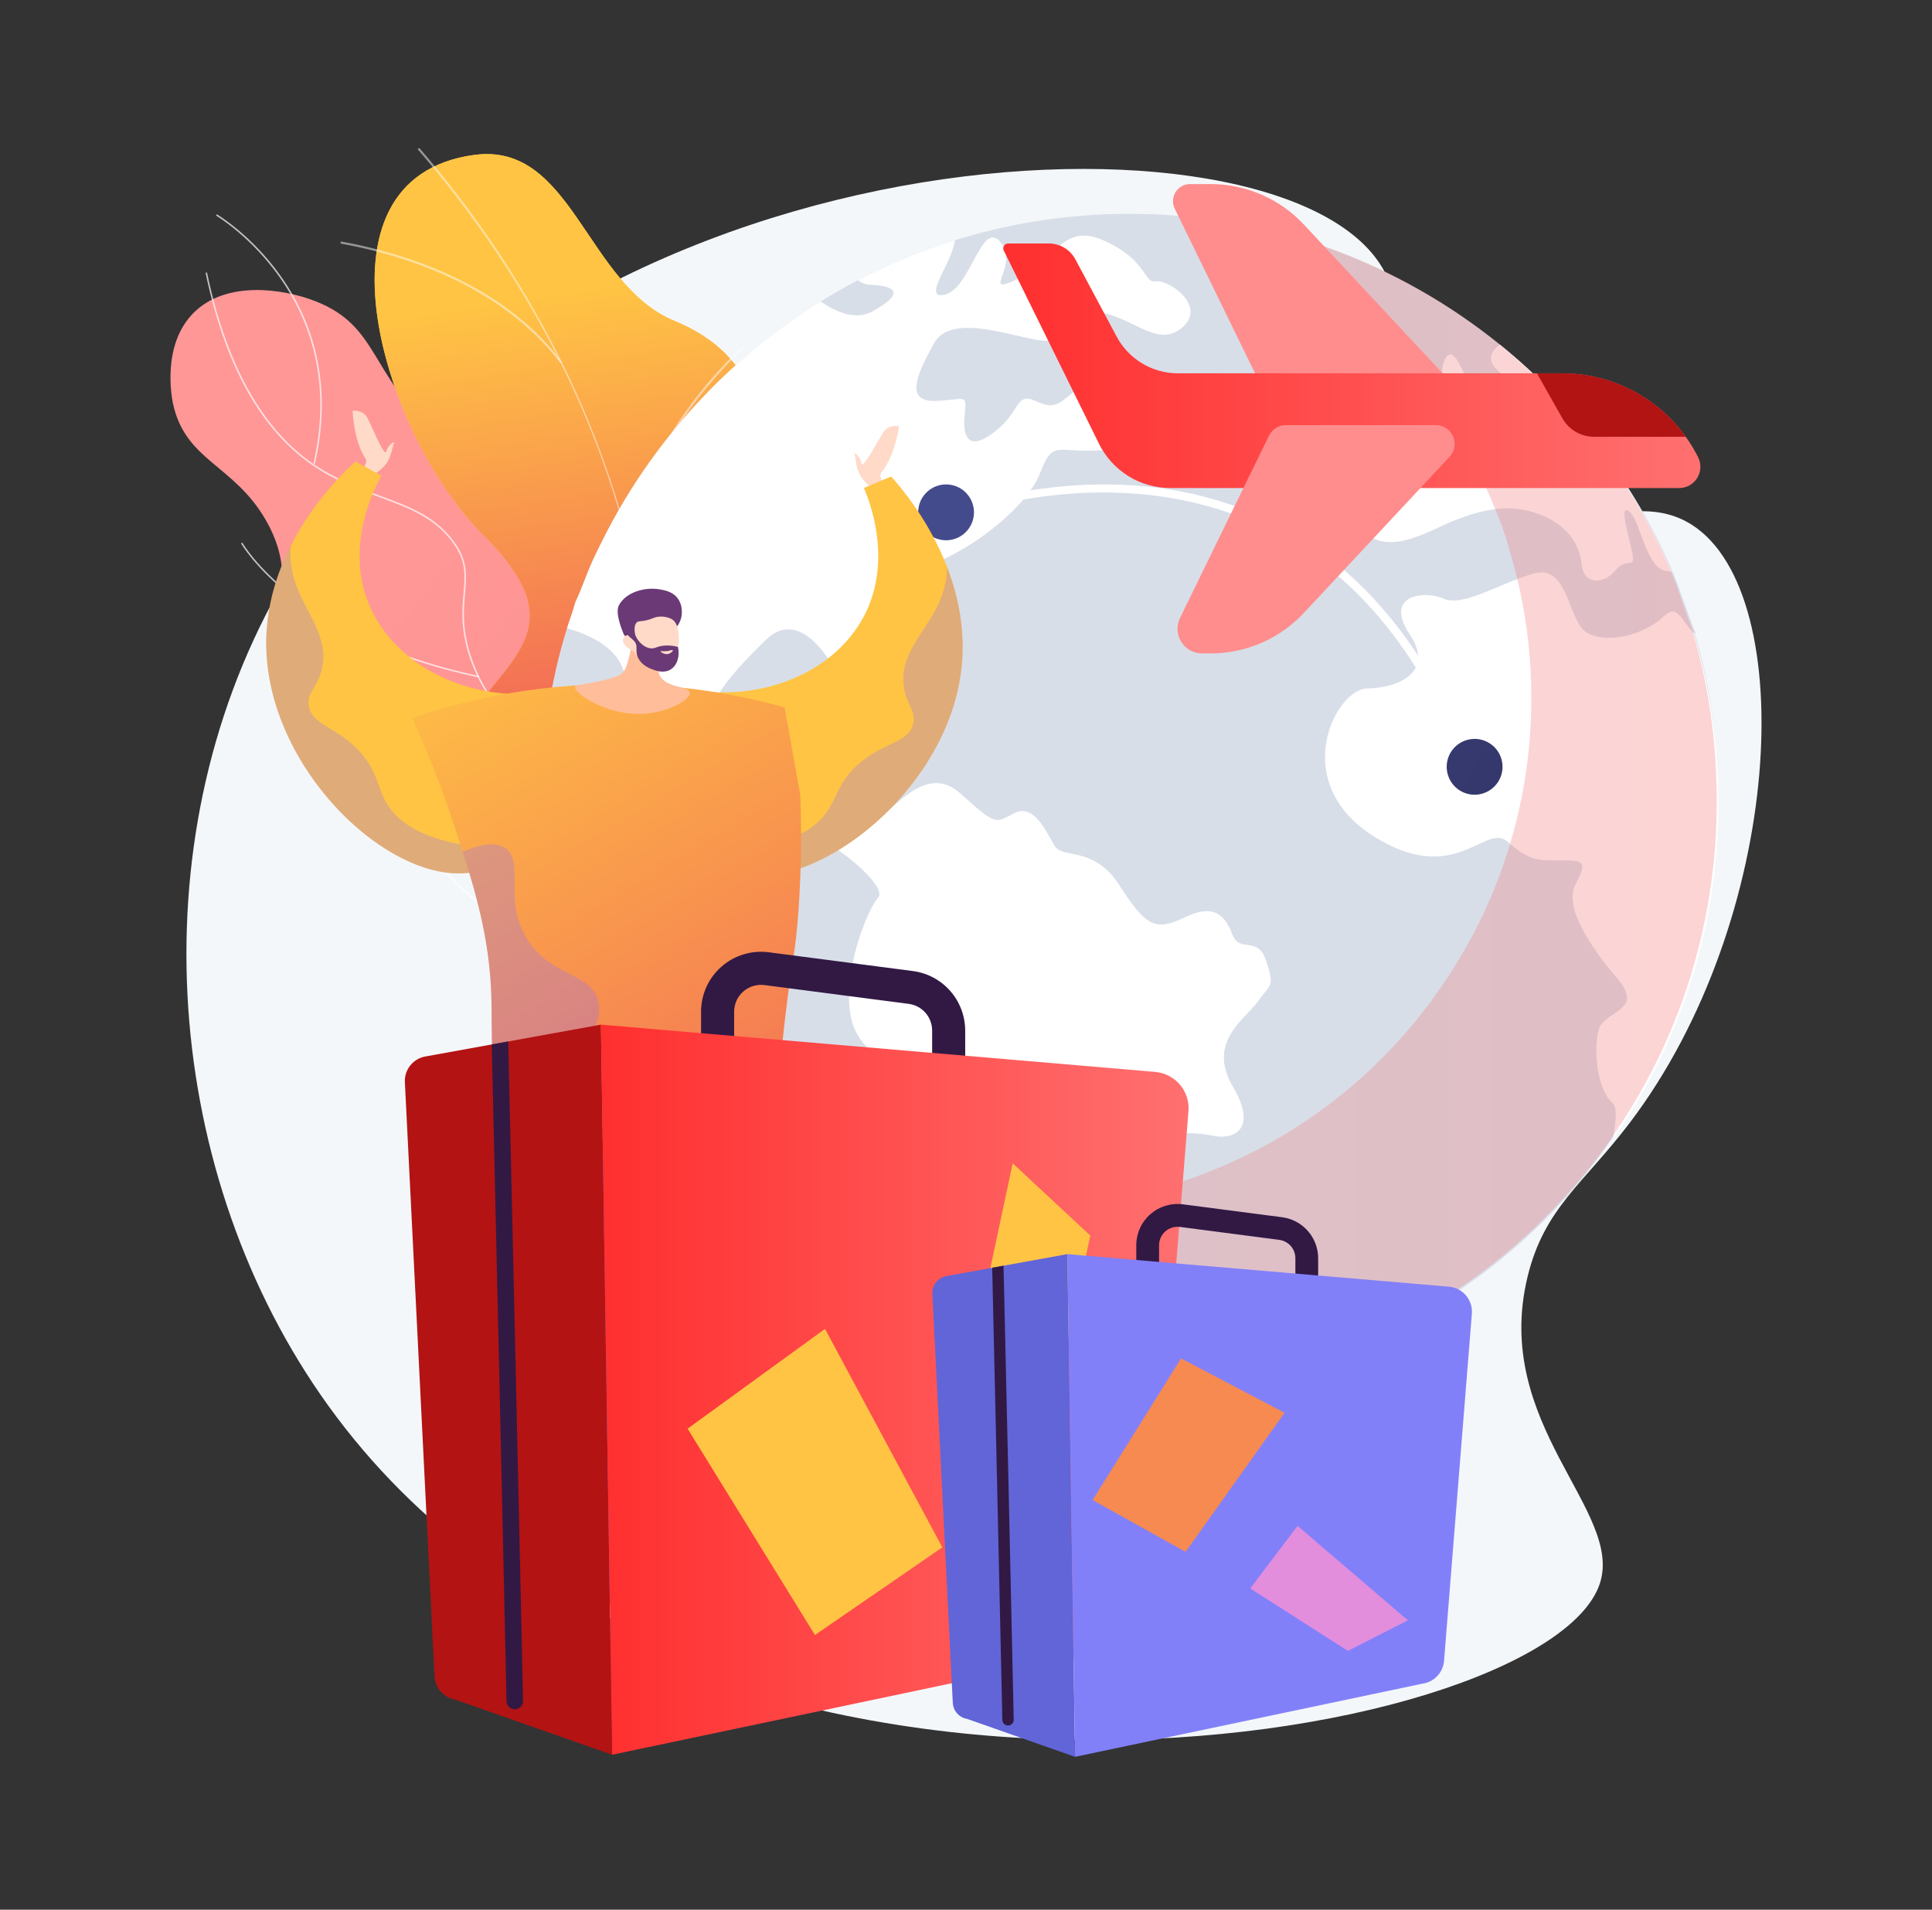 <svg width="170" height="168" viewBox="0 0 170 168" fill="none" xmlns="http://www.w3.org/2000/svg">
<rect x="0" y="0" width="170" height="168" fill="#333333" stroke="none"/>
<g clip-path="url(#clip0)">
<path d="M121.202 22.893C125.935 29.516 120.583 40.393 127.554 45.34C134.338 50.155 142.526 42.06 148.916 46.197C158.395 52.337 156.976 80.901 143.399 98.783C139.317 104.161 135.88 106.272 134.412 112.321C131.259 125.309 142.899 132.893 140.767 139.323C135.966 153.802 59.92 166.707 28.898 123.677C14.412 103.579 11.969 74.365 24.489 52.026C47.114 11.656 110.586 8.029 121.202 22.893Z" fill="#F4F7FA"/>
<path d="M54.429 98.48C49.58 98.02 45.303 91.987 43.692 87.216C41.812 81.647 44.321 80.033 42.522 75.816C39.171 67.962 29.1 70.336 25.094 62.684C21.821 56.43 27.306 52.47 23.364 45.708C20.519 40.829 16.294 40.545 15.218 35.482C15.126 35.05 14.2 30.368 17.026 27.53C19.878 24.667 24.882 25.357 27.837 26.531C33.295 28.702 32.552 32.851 38.078 37.799C45.601 44.535 51.43 40.832 55.945 46.937C59.671 51.978 56.558 55.666 60.803 61.174C64.743 66.288 68.86 64.967 71.184 68.661C76.525 77.161 64.322 99.417 54.429 98.48Z" fill="url(#paint0_linear)"/>
<g style="mix-blend-mode:soft-light" opacity="0.7">
<path d="M61.737 99.637C61.726 99.65 61.711 99.658 61.695 99.66C61.678 99.662 61.662 99.658 61.648 99.649C61.635 99.64 61.625 99.626 61.621 99.61C61.617 99.594 61.619 99.577 61.626 99.562C63.761 95.828 65.021 91.811 65.372 87.623C65.703 83.655 66.047 79.553 63.793 75.997C62.089 73.308 59.942 72.563 57.224 71.62C54.579 70.703 51.288 69.561 47.475 66.131C45.297 64.172 42.59 61.735 41.281 57.683C40.521 55.322 40.661 53.666 40.786 52.203C40.916 50.67 41.018 49.459 40.017 47.986C38.384 45.584 36.099 44.74 33.455 43.762C31.823 43.158 30.135 42.536 28.359 41.48C23.36 38.509 19.908 32.644 18.098 24.056C18.096 24.047 18.095 24.038 18.096 24.029C18.098 24.02 18.101 24.012 18.106 24.004C18.11 23.996 18.117 23.989 18.124 23.984C18.132 23.979 18.14 23.975 18.149 23.973C18.158 23.971 18.167 23.971 18.176 23.973C18.185 23.975 18.194 23.979 18.201 23.984C18.209 23.989 18.215 23.996 18.22 24.004C18.224 24.011 18.228 24.02 18.229 24.029C20.032 32.578 23.463 38.411 28.429 41.364C30.195 42.414 31.877 43.035 33.503 43.636C36.169 44.623 38.471 45.472 40.129 47.91C41.157 49.42 41.047 50.716 40.921 52.214C40.798 53.663 40.658 55.306 41.41 57.641C42.704 61.659 45.399 64.083 47.564 66.031C51.358 69.444 54.635 70.58 57.268 71.494C60.011 72.445 62.177 73.197 63.906 75.925C66.184 79.519 65.839 83.644 65.505 87.634C65.153 91.841 63.887 95.877 61.743 99.629C61.741 99.632 61.739 99.635 61.737 99.637Z" fill="white"/>
</g>
<g style="mix-blend-mode:soft-light" opacity="0.7">
<path d="M42.144 59.561C42.136 59.571 42.126 59.579 42.114 59.583C42.103 59.587 42.09 59.588 42.078 59.585C33.725 57.817 28.504 54.718 25.596 52.432C22.44 49.951 21.246 47.859 21.233 47.838C21.226 47.822 21.225 47.805 21.23 47.789C21.235 47.773 21.246 47.76 21.261 47.752C21.275 47.743 21.293 47.741 21.309 47.745C21.325 47.748 21.34 47.758 21.349 47.772C21.36 47.793 22.547 49.868 25.685 52.333C28.582 54.608 33.782 57.691 42.104 59.455C42.122 59.459 42.136 59.469 42.146 59.484C42.155 59.499 42.159 59.517 42.155 59.534C42.153 59.544 42.15 59.553 42.144 59.561Z" fill="white"/>
</g>
<g style="mix-blend-mode:soft-light" opacity="0.7">
<path d="M50.864 68.657C50.854 68.67 50.84 68.679 50.824 68.683C50.808 68.686 50.791 68.683 50.777 68.675C50.763 68.667 50.753 68.654 50.747 68.639C50.742 68.624 50.742 68.607 50.749 68.592C52.369 64.358 53.065 60.21 52.825 56.264C52.637 53.132 51.837 50.066 50.47 47.242C48.139 42.422 44.902 39.84 44.87 39.812C44.863 39.806 44.857 39.8 44.852 39.792C44.848 39.785 44.845 39.776 44.844 39.767C44.843 39.759 44.844 39.75 44.846 39.741C44.849 39.733 44.852 39.725 44.858 39.718C44.863 39.711 44.87 39.706 44.878 39.701C44.886 39.697 44.894 39.694 44.903 39.693C44.911 39.692 44.92 39.693 44.929 39.695C44.937 39.698 44.945 39.702 44.952 39.707C44.985 39.733 48.245 42.337 50.592 47.184C51.967 50.025 52.771 53.107 52.959 56.257C53.202 60.222 52.501 64.389 50.873 68.641C50.871 68.647 50.868 68.652 50.864 68.657Z" fill="white"/>
</g>
<g style="mix-blend-mode:soft-light" opacity="0.7">
<path d="M65.925 83.311C65.916 83.323 65.903 83.332 65.889 83.335C61.687 84.342 57.67 84.621 53.95 84.167C50.972 83.804 48.178 82.973 45.641 81.696C41.324 79.522 39.23 76.769 39.209 76.741C39.2 76.727 39.197 76.71 39.2 76.694C39.203 76.677 39.213 76.662 39.226 76.652C39.239 76.642 39.256 76.638 39.273 76.639C39.289 76.641 39.305 76.649 39.316 76.661C39.337 76.689 41.416 79.42 45.708 81.58C49.669 83.573 56.38 85.474 65.856 83.205C65.869 83.202 65.883 83.203 65.896 83.208C65.909 83.213 65.92 83.222 65.928 83.234C65.935 83.246 65.939 83.259 65.938 83.273C65.937 83.287 65.932 83.301 65.924 83.311H65.925Z" fill="white"/>
</g>
<g style="mix-blend-mode:soft-light" opacity="0.7">
<path d="M27.704 40.796C27.695 40.808 27.682 40.817 27.667 40.82C27.652 40.824 27.637 40.822 27.623 40.815C27.609 40.809 27.598 40.798 27.592 40.784C27.585 40.77 27.583 40.755 27.587 40.74C28.354 37.384 28.382 34.153 27.672 31.136C27.104 28.723 26.065 26.441 24.582 24.353C22.058 20.793 19.08 19.011 19.052 18.992C19.037 18.983 19.026 18.968 19.022 18.951C19.017 18.934 19.02 18.916 19.029 18.901C19.038 18.885 19.052 18.874 19.07 18.87C19.087 18.866 19.105 18.868 19.12 18.877C19.151 18.895 22.147 20.69 24.688 24.268C26.181 26.37 27.229 28.668 27.801 31.099C28.517 34.136 28.489 37.389 27.717 40.767C27.715 40.778 27.711 40.788 27.704 40.796Z" fill="white"/>
</g>
<path d="M61.783 94.124C61.066 94.605 59.083 95.02 58.521 94.915C54.784 94.217 47.701 93.364 45.234 90.191C44.812 89.649 46.694 87.152 46.603 86.396C47.418 84.513 47.816 83.91 47.711 81.738C47.399 75.329 34.334 74.235 40.111 64.76C44.34 57.818 51.03 55.508 42.463 47.003C33.895 38.499 26.607 15.7 41.707 13.632C50.373 12.446 51.554 25.03 59.358 28.234C66.773 31.278 68.382 37.728 65.488 45.994C62.595 54.261 67.841 54.065 74.005 57.733C81.407 62.139 72.889 71.541 68.585 75.546C65.12 78.771 58.471 89.322 61.783 94.124Z" fill="url(#paint1_linear)"/>
<path d="M61.783 94.124C61.066 94.605 59.083 95.02 58.521 94.915C54.784 94.217 47.701 93.364 45.234 90.191C44.812 89.649 46.694 87.152 46.603 86.396C47.418 84.513 47.816 83.91 47.711 81.738C47.399 75.329 34.334 74.235 40.111 64.76C44.34 57.818 51.03 55.508 42.463 47.003C33.895 38.499 26.607 15.7 41.707 13.632C50.373 12.446 51.554 25.03 59.358 28.234C66.773 31.278 68.382 37.728 65.488 45.994C62.595 54.261 67.841 54.065 74.005 57.733C81.407 62.139 72.889 71.541 68.585 75.546C65.12 78.771 58.471 89.322 61.783 94.124Z" fill="url(#paint2_linear)"/>
<g style="mix-blend-mode:soft-light" opacity="0.7">
<g style="mix-blend-mode:soft-light" opacity="0.7">
<path d="M52.187 92.74L52.018 92.669C62.961 66.599 57.252 36.861 36.744 13.12L36.883 12.999C46.602 24.251 53.235 37.357 56.066 50.9C59.042 65.138 57.703 79.606 52.187 92.74Z" fill="#FCFDFE"/>
</g>
<g style="mix-blend-mode:soft-light" opacity="0.7">
<path d="M77.292 59.211C70.178 62.243 60.894 70.296 56.595 77.164L56.44 77.066C60.754 70.172 70.076 62.086 77.219 59.042L77.292 59.211Z" fill="#FCFDFE"/>
</g>
<g style="mix-blend-mode:soft-light" opacity="0.7">
<path d="M54.277 87.598L54.095 87.577C54.585 83.394 52.941 79.125 49.21 74.887C46.474 71.78 42.701 68.761 37.994 65.916L38.089 65.759C42.812 68.614 46.6 71.644 49.348 74.765C53.113 79.044 54.772 83.362 54.277 87.598Z" fill="#FCFDFE"/>
</g>
<g style="mix-blend-mode:soft-light" opacity="0.7">
<path d="M55.588 48.994L55.404 48.982C55.922 41.051 61.112 34.5 65.375 30.4L65.502 30.533C61.265 34.609 56.104 41.122 55.588 48.994Z" fill="#FCFDFE"/>
</g>
<g style="mix-blend-mode:soft-light" opacity="0.7">
<path d="M49.475 31.858L49.329 31.969C43.928 24.827 34.876 22.3 29.961 21.426L29.993 21.245C34.935 22.122 44.036 24.667 49.475 31.858Z" fill="#FCFDFE"/>
</g>
</g>
<path d="M151.195 70.612C151.195 81.574 147.753 91.742 141.916 100.111C141.893 100.146 141.811 100.179 141.811 100.212C132.652 113.631 116.958 122.326 99.354 122.326C97.915 122.326 96.534 122.258 95.124 122.063C95.119 122.063 95.116 122.149 95.11 122.149C94.416 122.092 93.727 122.065 93.042 121.981C92.798 121.952 92.555 121.942 92.312 121.908C92.097 121.879 91.883 121.857 91.67 121.827C91.483 121.799 91.298 121.776 91.116 121.746C91.075 121.739 91.033 121.735 90.991 121.729C90.538 121.654 90.089 121.578 89.64 121.491H89.633C65.698 116.919 47.613 95.877 47.613 70.61C47.613 65.268 48.389 60.114 49.892 55.264C50.128 54.504 50.421 53.754 50.615 53.009C51.2 51.768 51.592 50.55 52.13 49.356C52.346 48.879 52.586 48.404 52.814 47.933C54.072 45.359 55.542 42.894 57.208 40.563C57.359 40.352 57.515 40.143 57.669 39.934C58.282 39.099 58.922 38.284 59.587 37.488C60.579 36.295 61.624 35.149 62.721 34.048C65.581 31.178 68.767 28.651 72.214 26.519C73.283 25.858 74.377 25.235 75.497 24.652C82.882 20.801 91.089 18.797 99.417 18.811C111.749 18.811 123.075 23.119 131.97 30.313C138.512 35.605 143.833 42.456 147.18 50.304C147.929 52.057 148.435 53.858 149.215 55.702C149.215 55.711 149.125 55.717 149.128 55.725C150.543 60.438 151.195 65.436 151.195 70.612Z" fill="#D8DEE8"/>
<g style="mix-blend-mode:soft-light">
<g style="mix-blend-mode:soft-light">
<path d="M110.704 88.078C109.592 89.644 106.153 91.653 108.488 95.604C110.801 99.544 108.327 100.282 106.735 99.913C105.144 99.545 100.165 99.346 100.995 101.604C101.824 103.863 103.245 104.714 101.424 105.587C99.603 106.46 98.834 108.727 96.971 111.852C95.121 114.983 90.724 112.275 92.026 115.413C93.328 118.55 94.339 118.248 94.217 120.435C94.189 121.036 94.587 121.653 95.126 122.24C94.432 122.182 93.735 122.112 93.044 122.027C92.8 121.998 92.557 121.967 92.314 121.932C92.099 121.904 91.885 121.873 91.672 121.841C91.485 121.814 91.3 121.785 91.118 121.755C91.077 121.748 91.087 121.741 91.045 121.735C90.601 121.66 90.37 121.579 89.786 121.495C89.397 121.125 89.641 120.723 89.7 120.29C90.281 116.252 84.709 113.477 83.775 110.647C82.857 107.827 83.763 106.141 83.551 103.802C83.339 101.463 84.097 98.371 82.753 96.403C81.41 94.436 75.992 93.785 74.96 89.829C73.922 85.881 76.337 79.967 77.277 78.961C78.203 77.953 72.791 73.371 70.215 73.227C67.629 73.069 68.663 67.86 64.289 68.653C59.908 69.422 52.033 66.977 53.659 64.347C55.001 62.181 57.255 57.397 49.898 55.268C50.134 54.508 50.425 53.758 50.62 53.012C51.205 51.772 51.596 50.554 52.134 49.359C52.351 48.882 52.59 48.407 52.818 47.937C54.078 45.364 55.548 42.898 57.213 40.567C57.364 40.356 57.519 40.146 57.673 39.937C58.288 39.102 58.928 38.287 59.591 37.492C60.581 36.296 61.624 35.149 62.721 34.048C65.582 31.178 68.768 28.651 72.215 26.519C73.672 27.54 75.337 28.17 76.772 27.394C80.297 25.422 77.973 25.119 76.531 25.046C76.154 25.023 75.794 24.885 75.498 24.652C78.227 23.227 81.079 22.05 84.02 21.137C83.8 23.126 81.099 26.324 83.086 25.931C85.402 25.491 86.346 19.237 88.046 21.315C89.769 23.402 86.159 26.137 89.55 24.552C92.944 22.983 93.397 19.48 97.181 21.184C100.983 22.91 100.636 24.952 101.697 24.75C102.759 24.548 106.173 26.848 104.105 28.738C102.019 30.634 100.106 28.219 96.977 27.49C93.848 26.77 93.924 29.33 92.484 29.915C91.02 30.48 83.957 27.067 82.223 30.152C80.47 33.213 79.724 35.348 82.324 35.269C84.923 35.19 85.09 34.523 84.886 36.445C84.683 38.367 85.152 39.808 87.505 38C89.858 36.192 89.326 34.433 91.162 35.293C92.998 36.153 93.216 35.375 95.169 33.957C97.122 32.538 99.69 32.391 100.362 35.573C101.035 38.756 99.884 39.471 96.451 39.632C93.018 39.793 92.628 38.716 91.533 41.586C90.439 44.457 85.901 48.148 81.915 49.668C77.929 51.188 76.376 53.441 76.466 56.477C76.555 59.513 75.063 62.728 74.063 60.221C73.059 57.707 70.246 53.473 67.374 56.303C64.503 59.132 59.49 64.15 65.024 65.065C70.545 65.998 67.664 60.826 70.454 61.859C73.241 62.901 68.689 65.183 70.552 66.004C72.415 66.826 73.2 66.446 73.185 68.989C73.171 71.531 73.804 73.998 76.068 72.92C78.333 71.841 81.238 66.863 84.513 69.81C87.787 72.757 87.559 72.379 89.278 71.522C90.998 70.666 92.091 73.239 92.795 74.412C93.499 75.586 96.261 74.388 98.5 77.879C100.739 81.37 101.615 81.992 104.166 80.736C106.718 79.479 107.757 80.413 108.423 82.175C109.089 83.938 110.657 82.216 111.415 84.542C112.172 86.869 111.808 86.51 110.704 88.078Z" fill="white"/>
</g>
<g style="mix-blend-mode:soft-light">
<path d="M119.439 45.786C117.63 41.905 126.59 42.34 128.175 42.639C129.768 42.904 133.505 39.983 133.98 38.624C134.468 37.256 135.268 37.906 138.103 37.869C140.937 37.839 138.433 37.198 135.314 36.169C132.194 35.141 134.86 35.041 131.99 32.775C130.755 31.782 131.144 30.939 131.967 30.312C138.562 35.643 143.752 42.506 147.085 50.304C146.998 50.276 146.909 50.261 146.818 50.258C144.833 50.246 144.396 45.858 143.373 45.003C142.366 44.147 143.402 47.414 143.649 48.755C143.895 50.096 143.105 48.969 142.115 50.2C141.126 51.432 139.327 51.459 139.165 49.607C139.003 47.754 137.699 45.948 135.059 45.105C132.419 44.261 130.134 44.954 127.989 45.782C125.859 46.591 121.262 49.636 119.439 45.786Z" fill="white"/>
</g>
<g style="mix-blend-mode:soft-light">
<path d="M141.937 100.214C142.116 98.881 142.408 97.504 141.851 97.001C140.499 95.746 140.204 92.327 140.673 90.594C141.142 88.862 144.785 88.957 142.312 86.072C139.832 83.18 137.598 79.747 138.639 77.783C139.681 75.82 139.365 75.679 137.413 75.69C135.461 75.701 134.602 75.788 132.656 74.05C130.708 72.287 128.029 78.206 120.699 73.461C113.371 68.668 117.544 60.589 120.29 60.569C123.054 60.523 126.283 59.128 124.017 55.758C121.759 52.374 125.287 51.897 127.011 52.665C128.737 53.426 131.8 51.383 134.92 50.463C138.041 49.542 137.911 54.642 139.647 55.662C141.394 56.682 144.667 55.872 146.369 54.242C147.584 53.077 147.849 54.435 149.05 55.724C150.496 60.555 151.228 65.571 151.223 70.614C151.223 81.618 147.79 91.824 141.937 100.214Z" fill="white"/>
</g>
<g style="mix-blend-mode:soft-light">
<path d="M128.826 39.326C128.826 39.323 131.112 38.292 130.286 36.631C129.466 34.969 128.165 29.877 127.214 31.482C126.264 33.087 127.668 36.223 127.36 37.575C127.053 38.928 127.039 39.638 128.826 39.326Z" fill="white"/>
</g>
<g style="mix-blend-mode:soft-light">
<path d="M126.546 37.772C126.514 37.236 126.848 35.063 125.14 35.131C125.143 35.127 122.666 36.161 124.115 37.917C125.564 39.674 126.583 38.306 126.546 37.772Z" fill="white"/>
</g>
</g>
<path style="mix-blend-mode:multiply" opacity="0.3" d="M151.058 70.522C151.058 81.483 147.684 91.651 141.848 100.021C141.826 100.05 141.813 100.085 141.811 100.121C132.458 113.54 116.89 122.194 99.286 122.194C97.848 122.191 96.412 122.09 94.988 121.892C94.983 121.892 94.98 122.02 94.974 122.02C94.28 121.962 93.591 121.955 92.906 121.868C92.662 121.84 92.418 121.841 92.176 121.807C91.961 121.778 91.747 121.764 91.533 121.731C91.347 121.704 91.162 121.684 90.979 121.653C90.938 121.646 90.896 121.643 90.854 121.637C90.401 121.563 89.953 121.486 89.503 121.4H89.496C67.363 117.17 50.233 98.847 47.779 76.134C52.97 91.022 65.804 102.209 81.583 105.326H81.588C81.975 105.521 82.364 105.482 82.754 105.546C82.79 105.551 82.828 105.563 82.863 105.569C83.021 105.595 83.181 105.619 83.342 105.644C83.526 105.673 83.711 105.694 83.896 105.721C84.106 105.75 84.315 105.771 84.526 105.793C85.118 105.866 85.712 106.001 86.311 106.05C86.317 106.05 86.32 106.106 86.324 106.106C87.542 106.106 88.755 106.204 90 106.204C97.601 106.204 104.765 104.271 111.032 100.937C117.285 97.603 122.651 92.825 126.686 87.001C126.686 86.971 126.736 86.93 126.754 86.9C131.795 79.674 134.745 70.887 134.745 61.42C134.749 57.065 134.116 52.732 132.867 48.56C132.867 48.552 132.849 48.544 132.849 48.537C132.459 46.945 131.831 45.389 131.187 43.876C128.696 38.038 124.992 32.796 120.322 28.497C115.652 24.199 110.122 20.942 104.099 18.942C114.256 19.875 123.908 23.8 131.833 30.221C138.375 35.513 143.667 42.365 147.016 50.213C147.764 51.965 148.242 53.767 149.021 55.611C149.021 55.62 148.96 55.625 148.963 55.634C150.377 60.348 151.058 65.346 151.058 70.522Z" fill="url(#paint3_linear)"/>
<path d="M129.534 68.119L129.523 68.124C129.335 68.201 129.109 68.07 129.038 67.88C125.009 57.114 118.777 49.763 110.522 46.059C97.778 40.339 84.474 45.354 84.341 45.407C84.151 45.48 83.949 45.411 83.876 45.222C83.802 45.033 83.904 44.85 84.088 44.774L84.096 44.771C84.231 44.715 97.809 39.559 110.829 45.402C119.27 49.19 125.634 56.682 129.732 67.636C129.766 67.727 129.765 67.827 129.729 67.917C129.692 68.006 129.622 68.079 129.534 68.119Z" fill="white"/>
<path d="M130.53 69.788C131.817 69.359 132.513 67.969 132.084 66.681C131.655 65.394 130.264 64.699 128.977 65.128C127.69 65.556 126.994 66.948 127.423 68.235C127.852 69.522 129.243 70.217 130.53 69.788Z" fill="url(#paint4_linear)"/>
<path d="M85.676 45.429C85.873 44.087 84.945 42.839 83.603 42.642C82.26 42.445 81.013 43.374 80.816 44.716C80.619 46.058 81.547 47.306 82.889 47.503C84.232 47.7 85.479 46.772 85.676 45.429Z" fill="url(#paint5_linear)"/>
<path d="M114.736 19.76C113.685 18.634 112.413 17.736 111.001 17.122C109.588 16.509 108.065 16.192 106.524 16.192H104.718C104.462 16.192 104.211 16.257 103.988 16.38C103.764 16.504 103.576 16.683 103.441 16.899C103.306 17.116 103.228 17.364 103.215 17.619C103.202 17.874 103.254 18.128 103.366 18.357L112.111 36.275H130.148L114.736 19.76Z" fill="#FF8D8D"/>
<path d="M149.423 40.232C148.31 38.01 146.602 36.142 144.488 34.837C142.374 33.531 139.938 32.84 137.454 32.84H103.643C102.536 32.84 101.451 32.54 100.502 31.971C99.553 31.402 98.776 30.586 98.255 29.61L94.629 22.823C94.402 22.398 94.065 22.044 93.652 21.796C93.24 21.549 92.767 21.418 92.287 21.418H88.708C88.635 21.418 88.563 21.437 88.499 21.473C88.435 21.508 88.381 21.56 88.342 21.622C88.304 21.684 88.281 21.755 88.278 21.828C88.274 21.901 88.29 21.974 88.322 22.04L96.701 39.034C97.278 40.205 98.171 41.191 99.28 41.88C100.388 42.569 101.668 42.934 102.973 42.934H147.757C148.075 42.934 148.387 42.852 148.665 42.697C148.943 42.542 149.176 42.318 149.343 42.047C149.51 41.777 149.605 41.468 149.619 41.15C149.633 40.832 149.565 40.516 149.423 40.232Z" fill="url(#paint6_linear)"/>
<path d="M126.344 37.4H113.146C112.835 37.4 112.531 37.486 112.268 37.651C112.005 37.815 111.793 38.05 111.658 38.329L103.833 54.362C103.128 55.803 104.179 57.484 105.781 57.484H106.524C108.064 57.485 109.588 57.168 111.001 56.554C112.413 55.94 113.685 55.042 114.735 53.916L127.552 40.184C128.538 39.124 127.789 37.4 126.344 37.4Z" fill="#FF8D8D"/>
<path d="M140.259 38.423H148.328C147.089 36.696 145.457 35.288 143.566 34.318C141.675 33.347 139.58 32.84 137.454 32.84H135.238L137.478 36.802C137.757 37.294 138.161 37.703 138.649 37.988C139.138 38.273 139.693 38.423 140.259 38.423Z" fill="#B21313"/>
<path d="M76.872 43.026C76.872 43.026 76.104 42.525 75.703 41.857C75.302 41.189 75.315 40.273 75.192 39.979C75.068 39.685 75.703 40.134 75.803 40.762C75.903 41.389 77.406 38.45 77.807 37.915C78.208 37.381 79.01 37.448 79.11 37.513C79.11 37.513 78.75 40.149 77.54 41.587C77.281 41.896 77.842 42.79 77.842 42.79L76.872 43.026Z" fill="url(#paint7_linear)"/>
<path d="M76.017 42.928C76.412 43.842 78.609 49.166 76.073 54.107C73.246 59.618 65.638 62.5 58.026 60.014C57.966 60.999 57.34 73.46 63.46 76.437C70.032 79.632 82.404 70.935 84.423 60.014C86.152 50.671 79.489 43.106 78.407 41.917L76.017 42.928Z" fill="url(#paint8_linear)"/>
<path d="M51.78 142.121C51.517 142.363 51.5 142.927 51.49 143.294C51.485 143.459 51.482 143.541 51.504 143.596C51.663 144.01 52.484 144.004 53.774 144.057C55.813 144.141 56.425 144.264 56.566 143.953C56.697 143.66 56.309 143.22 56.264 143.171C56.029 142.911 55.756 142.827 55.229 142.689C54.254 142.432 53.597 142.299 53.398 142.259C52.16 142.009 51.952 141.963 51.78 142.121Z" fill="url(#paint9_linear)"/>
<path d="M53.208 140.088L53.288 142.409C53.224 142.517 52.52 142.815 51.99 142.499L51.59 140.2L53.208 140.088Z" fill="url(#paint10_linear)"/>
<path d="M68.954 141.8C68.602 142.148 68.492 142.817 68.762 143.164C69.032 143.511 69.467 143.284 70.671 143.384C71.962 143.492 72.283 143.815 73.174 143.62C73.534 143.541 74.174 143.336 74.175 143.082C74.175 142.904 73.862 142.794 72.816 142.38C71.33 141.793 71.338 141.765 71.02 141.695C70.22 141.519 69.417 141.341 68.954 141.8Z" fill="url(#paint11_linear)"/>
<path d="M69.894 139.737L70.427 141.928C70.372 142.041 69.692 142.391 69.14 142.117L68.289 139.972L69.894 139.737Z" fill="url(#paint12_linear)"/>
<path d="M66.656 92.198C66 108.36 67.285 124.542 70.483 140.398L67.965 140.933C65.971 138.864 63.488 135.642 62.443 131.221C61.795 128.477 62.133 127.103 61.808 123.753C61.291 118.42 59.817 115.561 58.368 111.205C57.067 107.291 55.587 101.569 55.033 93.997L66.656 92.198Z" fill="url(#paint13_linear)"/>
<path style="mix-blend-mode:multiply" opacity="0.3" d="M65.496 126.092C64.572 122.434 62.793 121.466 62.729 118.012C62.684 115.569 63.562 115.37 63.504 113.031C63.416 109.485 61.339 107.626 60.294 105.394C59.192 103.038 58.77 99.254 61.74 92.956C59.505 93.302 57.269 93.648 55.033 93.994C55.587 101.566 57.067 107.288 58.368 111.203C59.817 115.559 61.288 118.417 61.809 123.751C62.134 127.101 61.796 128.475 62.444 131.219C63.489 135.64 65.972 138.861 67.966 140.93L68.606 140.794C66.451 138.221 65.69 135.923 65.496 134.059C65.182 131.028 66.428 129.781 65.496 126.092Z" fill="url(#paint14_linear)"/>
<path d="M58.27 91.745C57.272 100.936 56.358 110.301 55.529 119.841C54.908 126.999 54.355 134.068 53.867 141.049L51.315 141.227C50.27 139.009 49.504 136.67 49.036 134.263C48.327 130.597 48.65 128.46 48.455 124.69C48.235 120.46 47.64 119.51 46.781 114.144C45.037 103.255 44.165 97.81 46.932 94.6C47.83 93.558 50.607 90.971 58.27 91.745Z" fill="url(#paint15_linear)"/>
<path style="mix-blend-mode:multiply" opacity="0.3" d="M83.341 49.894C83.314 50.859 83.119 51.812 82.763 52.71C81.651 55.467 79.004 57.478 79.553 60.566C79.828 62.11 80.675 62.652 80.329 63.776C79.838 65.368 77.824 65.293 75.68 67.096C73.778 68.695 73.671 70.175 72.691 71.523C71.365 73.348 68.37 75.017 61.109 74.487C61.754 75.306 62.527 75.981 63.459 76.434C70.031 79.629 82.403 70.932 84.422 60.012C85.12 56.252 84.454 52.781 83.341 49.894Z" fill="url(#paint16_linear)"/>
<path d="M32.697 41.854C32.697 41.854 33.512 41.432 33.977 40.808C34.443 40.184 34.522 39.27 34.675 38.991C34.827 38.712 34.151 39.092 33.988 39.708C33.825 40.325 32.624 37.249 32.279 36.677C31.934 36.105 31.13 36.092 31.023 36.148C31.023 36.148 31.117 38.807 32.177 40.36C32.403 40.692 31.757 41.526 31.757 41.526L32.697 41.854Z" fill="url(#paint17_linear)"/>
<path d="M33.558 41.844C33.075 42.713 30.355 47.79 32.381 52.961C34.64 58.728 41.922 62.359 49.747 60.649C49.708 61.635 49.08 74.097 42.692 76.443C35.833 78.961 24.396 69.069 23.482 58.001C22.698 48.531 30.089 41.672 31.282 40.599L33.558 41.844Z" fill="url(#paint18_linear)"/>
<path style="mix-blend-mode:multiply" opacity="0.3" d="M25.575 48.041C25.505 49.003 25.604 49.971 25.867 50.899C26.697 53.754 29.129 56.021 28.273 59.04C27.845 60.551 26.948 61.004 27.18 62.156C27.508 63.79 29.52 63.919 31.472 65.926C33.204 67.708 33.162 69.192 34.001 70.631C35.138 72.58 37.95 74.541 45.226 74.742C44.503 75.492 43.665 76.086 42.693 76.443C35.834 78.961 24.397 69.069 23.482 58.001C23.165 54.188 24.176 50.8 25.575 48.041Z" fill="url(#paint19_linear)"/>
<path d="M36.244 63.166C40.838 61.609 47.848 59.882 56.421 60.234C60.691 60.411 64.926 61.084 69.04 62.238C69.498 64.797 69.955 67.355 70.413 69.913C70.55 73.295 70.5 76.682 70.262 80.058C69.974 84.163 69.691 84.225 69.031 90.02C67.955 99.468 68.405 101.936 66.506 103.071C65.271 103.809 64.825 102.92 58.522 102.293C54.297 101.874 52.14 101.68 50 102.404C47.085 103.39 46.111 105.046 44.908 104.507C43.755 103.99 43.609 102 43.469 98.53C43.255 93.177 43.268 89.539 43.248 88.237C43.157 82.262 41.644 77.699 39.706 71.856C38.725 68.894 37.569 65.992 36.244 63.166Z" fill="url(#paint20_linear)"/>
<path d="M55.854 54.317C55.805 55.494 55.637 56.664 55.354 57.808C55.122 58.733 54.979 58.966 54.8 59.154C54.533 59.436 54.139 59.663 51.959 60.081C50.772 60.309 50.622 60.293 50.59 60.408C50.434 60.968 53.524 63.071 56.847 62.781C58.882 62.604 60.78 61.55 60.7 60.94C60.619 60.329 58.585 60.544 58.042 59.41C57.665 58.622 58.194 57.559 58.794 56.688C58.312 55.652 56.337 55.349 55.854 54.317Z" fill="url(#paint21_linear)"/>
<path d="M59.569 55.11C60.079 54.503 60.167 53.398 59.655 52.671C59.215 52.045 58.477 51.92 58.034 51.845C56.752 51.627 55.096 52.078 54.466 53.235C54.093 53.921 54.741 55.421 54.84 55.69C54.953 55.992 55.181 56.109 55.385 56.345C55.667 56.672 56.109 57.193 56.829 58.062C56.917 57.766 57.031 57.479 57.169 57.203C57.348 56.843 57.572 56.508 57.837 56.206C58.553 55.423 59.085 55.686 59.569 55.11Z" fill="url(#paint22_linear)"/>
<path d="M55.776 57.307C55.776 57.307 56.55 58.743 58.243 58.724C59.76 58.706 60.162 55.328 59.235 54.557C58.926 54.3 58.286 54.166 57.754 54.285C57.439 54.355 57.328 54.479 56.811 54.584C56.336 54.68 56.207 54.621 56.056 54.734C55.871 54.874 55.722 55.233 55.965 56.24C55.692 55.932 55.352 55.802 55.1 55.905C55.014 55.946 54.94 56.01 54.888 56.09C54.659 56.464 54.986 56.977 55.776 57.307Z" fill="url(#paint23_linear)"/>
<path d="M56.002 54.526C56.072 54.584 55.835 54.844 55.797 55.231C55.725 55.974 56.434 56.91 57.199 57.029C57.653 57.098 57.794 56.827 58.551 56.79C58.922 56.771 59.292 56.812 59.65 56.91C59.843 57.742 59.576 58.548 59.008 58.898C58.397 59.274 57.657 58.986 57.346 58.866C57.139 58.785 56.476 58.529 56.157 57.891C55.823 57.226 56.207 56.857 55.804 56.398C55.603 56.166 55.329 56.056 55.079 55.615C55.026 55.52 54.98 55.422 54.941 55.32C55.357 54.929 55.901 54.443 56.002 54.526Z" fill="url(#paint24_linear)"/>
<path d="M59.084 57.187C59.084 57.187 58.748 57.338 58.186 57.278C58.159 57.275 58.128 57.282 58.124 57.296C58.108 57.349 58.457 57.608 58.795 57.532C59.036 57.478 59.232 57.264 59.203 57.205C59.191 57.18 59.137 57.18 59.084 57.187Z" fill="url(#paint25_linear)"/>
<path style="mix-blend-mode:multiply" opacity="0.3" d="M64.058 99.971C60.958 98.649 60.976 95.911 58.081 94.769C53.952 93.139 49.386 96.926 48.673 95.877C47.931 94.784 53.383 91.433 52.657 88.129C52.081 85.503 48.276 85.968 46.238 82.373C44.305 78.964 46.179 75.811 44.467 74.626C43.853 74.201 42.77 74.033 40.717 74.937C42.148 79.408 43.175 83.352 43.25 88.24C43.269 89.542 43.256 93.18 43.471 98.533C43.61 102.003 43.757 103.993 44.91 104.51C46.112 105.049 47.087 103.393 50.001 102.407C52.141 101.683 54.298 101.877 58.524 102.296C64.826 102.921 65.272 103.812 66.507 103.074C67.313 102.593 67.694 101.87 67.95 100.482C66.687 100.617 65.346 100.519 64.058 99.971Z" fill="url(#paint26_linear)"/>
<path d="M84.931 94.331H82.02V90.655C82.019 90.082 81.81 89.528 81.432 89.097C81.054 88.667 80.532 88.388 79.963 88.313L67.267 86.66C66.934 86.617 66.595 86.644 66.273 86.742C65.952 86.84 65.655 87.005 65.402 87.227C65.149 87.448 64.947 87.722 64.808 88.028C64.67 88.334 64.598 88.666 64.598 89.002V92.383H61.688V89.002C61.688 88.252 61.847 87.511 62.157 86.828C62.466 86.145 62.917 85.536 63.481 85.041C64.044 84.546 64.707 84.177 65.424 83.959C66.141 83.74 66.897 83.677 67.641 83.774L80.337 85.427C81.606 85.595 82.77 86.217 83.614 87.179C84.459 88.14 84.926 89.375 84.929 90.655L84.931 94.331Z" fill="url(#paint27_linear)"/>
<path d="M37.418 92.944L52.875 90.14L53.861 154.37L40.063 149.524C39.57 149.443 39.12 149.196 38.787 148.823C38.454 148.451 38.259 147.975 38.234 147.476L35.626 95.203C35.599 94.673 35.767 94.151 36.097 93.736C36.426 93.32 36.896 93.038 37.418 92.944Z" fill="#B31313"/>
<path d="M101.651 94.3L52.875 90.14L53.861 154.37L98.253 145.024C98.977 144.925 99.646 144.581 100.149 144.05C100.652 143.519 100.957 142.832 101.016 142.103L104.575 97.75C104.642 96.905 104.373 96.068 103.825 95.422C103.277 94.775 102.496 94.372 101.651 94.3Z" fill="url(#paint28_linear)"/>
<path d="M44.721 91.619L43.272 91.882C43.517 102.619 44.288 136.391 44.568 149.662C44.572 149.832 44.635 149.995 44.746 150.123C44.858 150.251 45.01 150.336 45.178 150.363C45.283 150.381 45.391 150.374 45.494 150.345C45.596 150.316 45.691 150.265 45.772 150.195C45.853 150.125 45.917 150.039 45.96 149.941C46.004 149.844 46.025 149.738 46.023 149.631C45.741 136.237 44.962 102.192 44.721 91.619Z" fill="url(#paint29_linear)"/>
<path d="M60.502 125.685L72.595 116.906L82.917 136.126L71.709 143.837L60.502 125.685Z" fill="url(#paint30_linear)"/>
<path d="M89.108 102.339L95.94 108.7L92.005 126.831L84.93 121.93L89.108 102.339Z" fill="url(#paint31_linear)"/>
<path d="M115.987 113.215H113.983V110.685C113.981 110.291 113.837 109.91 113.577 109.614C113.316 109.317 112.957 109.126 112.566 109.074L103.825 107.936C103.595 107.906 103.362 107.925 103.141 107.993C102.92 108.06 102.716 108.174 102.542 108.326C102.368 108.479 102.229 108.666 102.134 108.877C102.038 109.088 101.989 109.316 101.989 109.547V111.875H99.984V109.547C99.984 109.031 100.094 108.521 100.307 108.05C100.52 107.58 100.831 107.16 101.219 106.819C101.607 106.479 102.063 106.225 102.557 106.074C103.051 105.924 103.571 105.881 104.083 105.947L112.825 107.085C113.698 107.201 114.5 107.629 115.082 108.291C115.663 108.953 115.985 109.804 115.987 110.685V113.215Z" fill="url(#paint32_linear)"/>
<path d="M83.275 112.26L93.917 110.329L94.595 154.552L85.097 151.216C84.757 151.16 84.447 150.99 84.218 150.733C83.989 150.477 83.855 150.149 83.838 149.806L82.041 113.814C82.023 113.449 82.138 113.09 82.365 112.804C82.592 112.518 82.915 112.325 83.275 112.26Z" fill="url(#paint33_linear)"/>
<path d="M127.5 113.194L93.918 110.329L94.596 154.552L125.163 148.117C125.661 148.049 126.122 147.813 126.468 147.447C126.814 147.081 127.025 146.608 127.065 146.106L129.512 115.569C129.559 114.988 129.373 114.412 128.996 113.966C128.619 113.521 128.081 113.243 127.5 113.194Z" fill="url(#paint34_linear)"/>
<path d="M88.303 111.346L87.305 111.527C87.474 118.92 88.005 142.172 88.198 151.309C88.2 151.426 88.244 151.538 88.32 151.626C88.397 151.714 88.502 151.773 88.618 151.791C88.69 151.803 88.764 151.799 88.835 151.779C88.905 151.759 88.971 151.724 89.026 151.676C89.082 151.628 89.126 151.568 89.156 151.501C89.186 151.434 89.201 151.361 89.199 151.288C89.005 142.068 88.47 118.628 88.303 111.346Z" fill="url(#paint35_linear)"/>
<path d="M103.92 119.504L113.03 124.285L104.322 136.523L96.141 131.962L103.92 119.504Z" fill="url(#paint36_linear)"/>
<path d="M110.01 139.737L114.178 134.239L123.882 142.545L118.601 145.233L110.01 139.737Z" fill="url(#paint37_linear)"/>
</g>
<defs>
<linearGradient id="paint0_linear" x1="32.792" y1="54.798" x2="151.163" y2="153.722" gradientUnits="userSpaceOnUse">
<stop stop-color="#FF9797"/>
<stop offset="1" stop-color="#F67171"/>
</linearGradient>
<linearGradient id="paint1_linear" x1="-126347" y1="152762" x2="-174619" y2="388401" gradientUnits="userSpaceOnUse">
<stop stop-color="#FFC444"/>
<stop offset="1" stop-color="#F36F56"/>
</linearGradient>
<linearGradient id="paint2_linear" x1="51.769" y1="25.454" x2="56.954" y2="60.238" gradientUnits="userSpaceOnUse">
<stop stop-color="#FFC444"/>
<stop offset="1" stop-color="#F36F56"/>
</linearGradient>
<linearGradient id="paint3_linear" x1="47.777" y1="70.569" x2="151.058" y2="70.569" gradientUnits="userSpaceOnUse">
<stop stop-color="#E38D8D"/>
<stop offset="1" stop-color="#F67171"/>
</linearGradient>
<linearGradient id="paint4_linear" x1="65.535" y1="39.288" x2="193.84" y2="95.547" gradientUnits="userSpaceOnUse">
<stop stop-color="#444B8C"/>
<stop offset="1" stop-color="#26264F"/>
</linearGradient>
<linearGradient id="paint5_linear" x1="6168.19" y1="2867.4" x2="18685.5" y2="8355.99" gradientUnits="userSpaceOnUse">
<stop stop-color="#444B8C"/>
<stop offset="1" stop-color="#26264F"/>
</linearGradient>
<linearGradient id="paint6_linear" x1="88.278" y1="32.176" x2="149.621" y2="32.176" gradientUnits="userSpaceOnUse">
<stop stop-color="#FF2F2F"/>
<stop offset="1" stop-color="#FF7070"/>
</linearGradient>
<linearGradient id="paint7_linear" x1="1189.94" y1="2270.45" x2="-1147" y2="3116.38" gradientUnits="userSpaceOnUse">
<stop stop-color="#FFDCC5"/>
<stop offset="1" stop-color="#FFCBEA"/>
</linearGradient>
<linearGradient id="paint8_linear" x1="-46991.6" y1="42176.9" x2="-68261.6" y2="67749.7" gradientUnits="userSpaceOnUse">
<stop stop-color="#FFC444"/>
<stop offset="1" stop-color="#F36F56"/>
</linearGradient>
<linearGradient id="paint9_linear" x1="-4452.77" y1="6136.14" x2="-4965.66" y2="6182.3" gradientUnits="userSpaceOnUse">
<stop stop-color="#444B8C"/>
<stop offset="1" stop-color="#26264F"/>
</linearGradient>
<linearGradient id="paint10_linear" x1="-440.593" y1="6764.34" x2="-590.276" y2="6585.91" gradientUnits="userSpaceOnUse">
<stop stop-color="#FFC444"/>
<stop offset="1" stop-color="#F36F56"/>
</linearGradient>
<linearGradient id="paint11_linear" x1="-1737.14" y1="6353.04" x2="-2319.02" y2="6477.73" gradientUnits="userSpaceOnUse">
<stop stop-color="#444B8C"/>
<stop offset="1" stop-color="#26264F"/>
</linearGradient>
<linearGradient id="paint12_linear" x1="176.515" y1="6661.25" x2="23.461" y2="6464.72" gradientUnits="userSpaceOnUse">
<stop stop-color="#FFC444"/>
<stop offset="1" stop-color="#F36F56"/>
</linearGradient>
<linearGradient id="paint13_linear" x1="17702.6" y1="112910" x2="700.724" y2="99332.7" gradientUnits="userSpaceOnUse">
<stop stop-color="#AA80F9"/>
<stop offset="1" stop-color="#6165D7"/>
</linearGradient>
<linearGradient id="paint14_linear" x1="14276.9" y1="111923" x2="-1831.79" y2="100395" gradientUnits="userSpaceOnUse">
<stop stop-color="#AA80F9"/>
<stop offset="1" stop-color="#6165D7"/>
</linearGradient>
<linearGradient id="paint15_linear" x1="20808.7" y1="119184" x2="3399.86" y2="110387" gradientUnits="userSpaceOnUse">
<stop stop-color="#AA80F9"/>
<stop offset="1" stop-color="#6165D7"/>
</linearGradient>
<linearGradient id="paint16_linear" x1="18147.5" y1="53318.4" x2="33131" y2="23291.8" gradientUnits="userSpaceOnUse">
<stop stop-color="#E38DDD"/>
<stop offset="1" stop-color="#9571F6"/>
</linearGradient>
<linearGradient id="paint17_linear" x1="1072" y1="2337.87" x2="-1156.55" y2="3068.66" gradientUnits="userSpaceOnUse">
<stop stop-color="#FFDCC5"/>
<stop offset="1" stop-color="#FFCBEA"/>
</linearGradient>
<linearGradient id="paint18_linear" x1="-46313.8" y1="43434.5" x2="-68377" y2="68801.4" gradientUnits="userSpaceOnUse">
<stop stop-color="#FFC444"/>
<stop offset="1" stop-color="#F36F56"/>
</linearGradient>
<linearGradient id="paint19_linear" x1="4670.75" y1="55096.8" x2="-9268.26" y2="23769.5" gradientUnits="userSpaceOnUse">
<stop stop-color="#E38DDD"/>
<stop offset="1" stop-color="#9571F6"/>
</linearGradient>
<linearGradient id="paint20_linear" x1="34.097" y1="56.283" x2="63.529" y2="106.031" gradientUnits="userSpaceOnUse">
<stop stop-color="#FFC444"/>
<stop offset="1" stop-color="#F36F56"/>
</linearGradient>
<linearGradient id="paint21_linear" x1="2917.73" y1="3466.75" x2="-2040.25" y2="6487.22" gradientUnits="userSpaceOnUse">
<stop stop-color="#FFBB8E"/>
<stop offset="1" stop-color="#FFCBEA"/>
</linearGradient>
<linearGradient id="paint22_linear" x1="-413.466" y1="4646.83" x2="158.076" y2="3499.47" gradientUnits="userSpaceOnUse">
<stop stop-color="#311944"/>
<stop offset="1" stop-color="#6B3976"/>
</linearGradient>
<linearGradient id="paint23_linear" x1="1446.99" y1="1855.73" x2="-1065.15" y2="3263.37" gradientUnits="userSpaceOnUse">
<stop stop-color="#FFDCC5"/>
<stop offset="1" stop-color="#FFCBEA"/>
</linearGradient>
<linearGradient id="paint24_linear" x1="-212.269" y1="3451.12" x2="168.686" y2="2575.78" gradientUnits="userSpaceOnUse">
<stop stop-color="#311944"/>
<stop offset="1" stop-color="#6B3976"/>
</linearGradient>
<linearGradient id="paint25_linear" x1="365.014" y1="202.887" x2="146.657" y2="536.365" gradientUnits="userSpaceOnUse">
<stop stop-color="#FFDCC5"/>
<stop offset="1" stop-color="#FFCBEA"/>
</linearGradient>
<linearGradient id="paint26_linear" x1="18616.6" y1="51827.8" x2="32783" y2="22440.7" gradientUnits="userSpaceOnUse">
<stop stop-color="#E38DDD"/>
<stop offset="1" stop-color="#9571F6"/>
</linearGradient>
<linearGradient id="paint27_linear" x1="70.957" y1="139.378" x2="65.499" y2="250.161" gradientUnits="userSpaceOnUse">
<stop stop-color="#311944"/>
<stop offset="1" stop-color="#893976"/>
</linearGradient>
<linearGradient id="paint28_linear" x1="52.876" y1="122.255" x2="104.585" y2="122.255" gradientUnits="userSpaceOnUse">
<stop stop-color="#FF2F2F"/>
<stop offset="1" stop-color="#FF7070"/>
</linearGradient>
<linearGradient id="paint29_linear" x1="783.354" y1="99018.8" x2="7991.2" y2="99488.6" gradientUnits="userSpaceOnUse">
<stop stop-color="#311944"/>
<stop offset="1" stop-color="#893976"/>
</linearGradient>
<linearGradient id="paint30_linear" x1="24819" y1="65875.4" x2="17866" y2="92757.7" gradientUnits="userSpaceOnUse">
<stop stop-color="#FFC444"/>
<stop offset="1" stop-color="#F36F56"/>
</linearGradient>
<linearGradient id="paint31_linear" x1="16374.7" y1="51931.3" x2="7432.92" y2="70603.7" gradientUnits="userSpaceOnUse">
<stop stop-color="#FFC444"/>
<stop offset="1" stop-color="#F36F56"/>
</linearGradient>
<linearGradient id="paint32_linear" x1="59109.8" y1="19045.6" x2="59358.7" y2="30121.7" gradientUnits="userSpaceOnUse">
<stop stop-color="#311944"/>
<stop offset="1" stop-color="#893976"/>
</linearGradient>
<linearGradient id="paint33_linear" x1="13132.6" y1="125491" x2="16916.5" y2="124340" gradientUnits="userSpaceOnUse">
<stop stop-color="#AA80F9"/>
<stop offset="1" stop-color="#6165D7"/>
</linearGradient>
<linearGradient id="paint34_linear" x1="-114699" y1="104516" x2="-139870" y2="104516" gradientUnits="userSpaceOnUse">
<stop stop-color="#8280F9"/>
<stop offset="1" stop-color="#6165D7"/>
</linearGradient>
<linearGradient id="paint35_linear" x1="2426.08" y1="82388.3" x2="5842.89" y2="82611" gradientUnits="userSpaceOnUse">
<stop stop-color="#311944"/>
<stop offset="1" stop-color="#893976"/>
</linearGradient>
<linearGradient id="paint36_linear" x1="18639.8" y1="40734.6" x2="6776.11" y2="43651.7" gradientUnits="userSpaceOnUse">
<stop stop-color="#FFC444"/>
<stop offset="1" stop-color="#F36F56"/>
</linearGradient>
<linearGradient id="paint37_linear" x1="22691.1" y1="23638.1" x2="27072.7" y2="27061.8" gradientUnits="userSpaceOnUse">
<stop stop-color="#E38DDD"/>
<stop offset="1" stop-color="#9571F6"/>
</linearGradient>
<clipPath id="clip0">
<rect width="140" height="141.552" fill="white" transform="translate(15 13)"/>
</clipPath>
</defs>
</svg>
